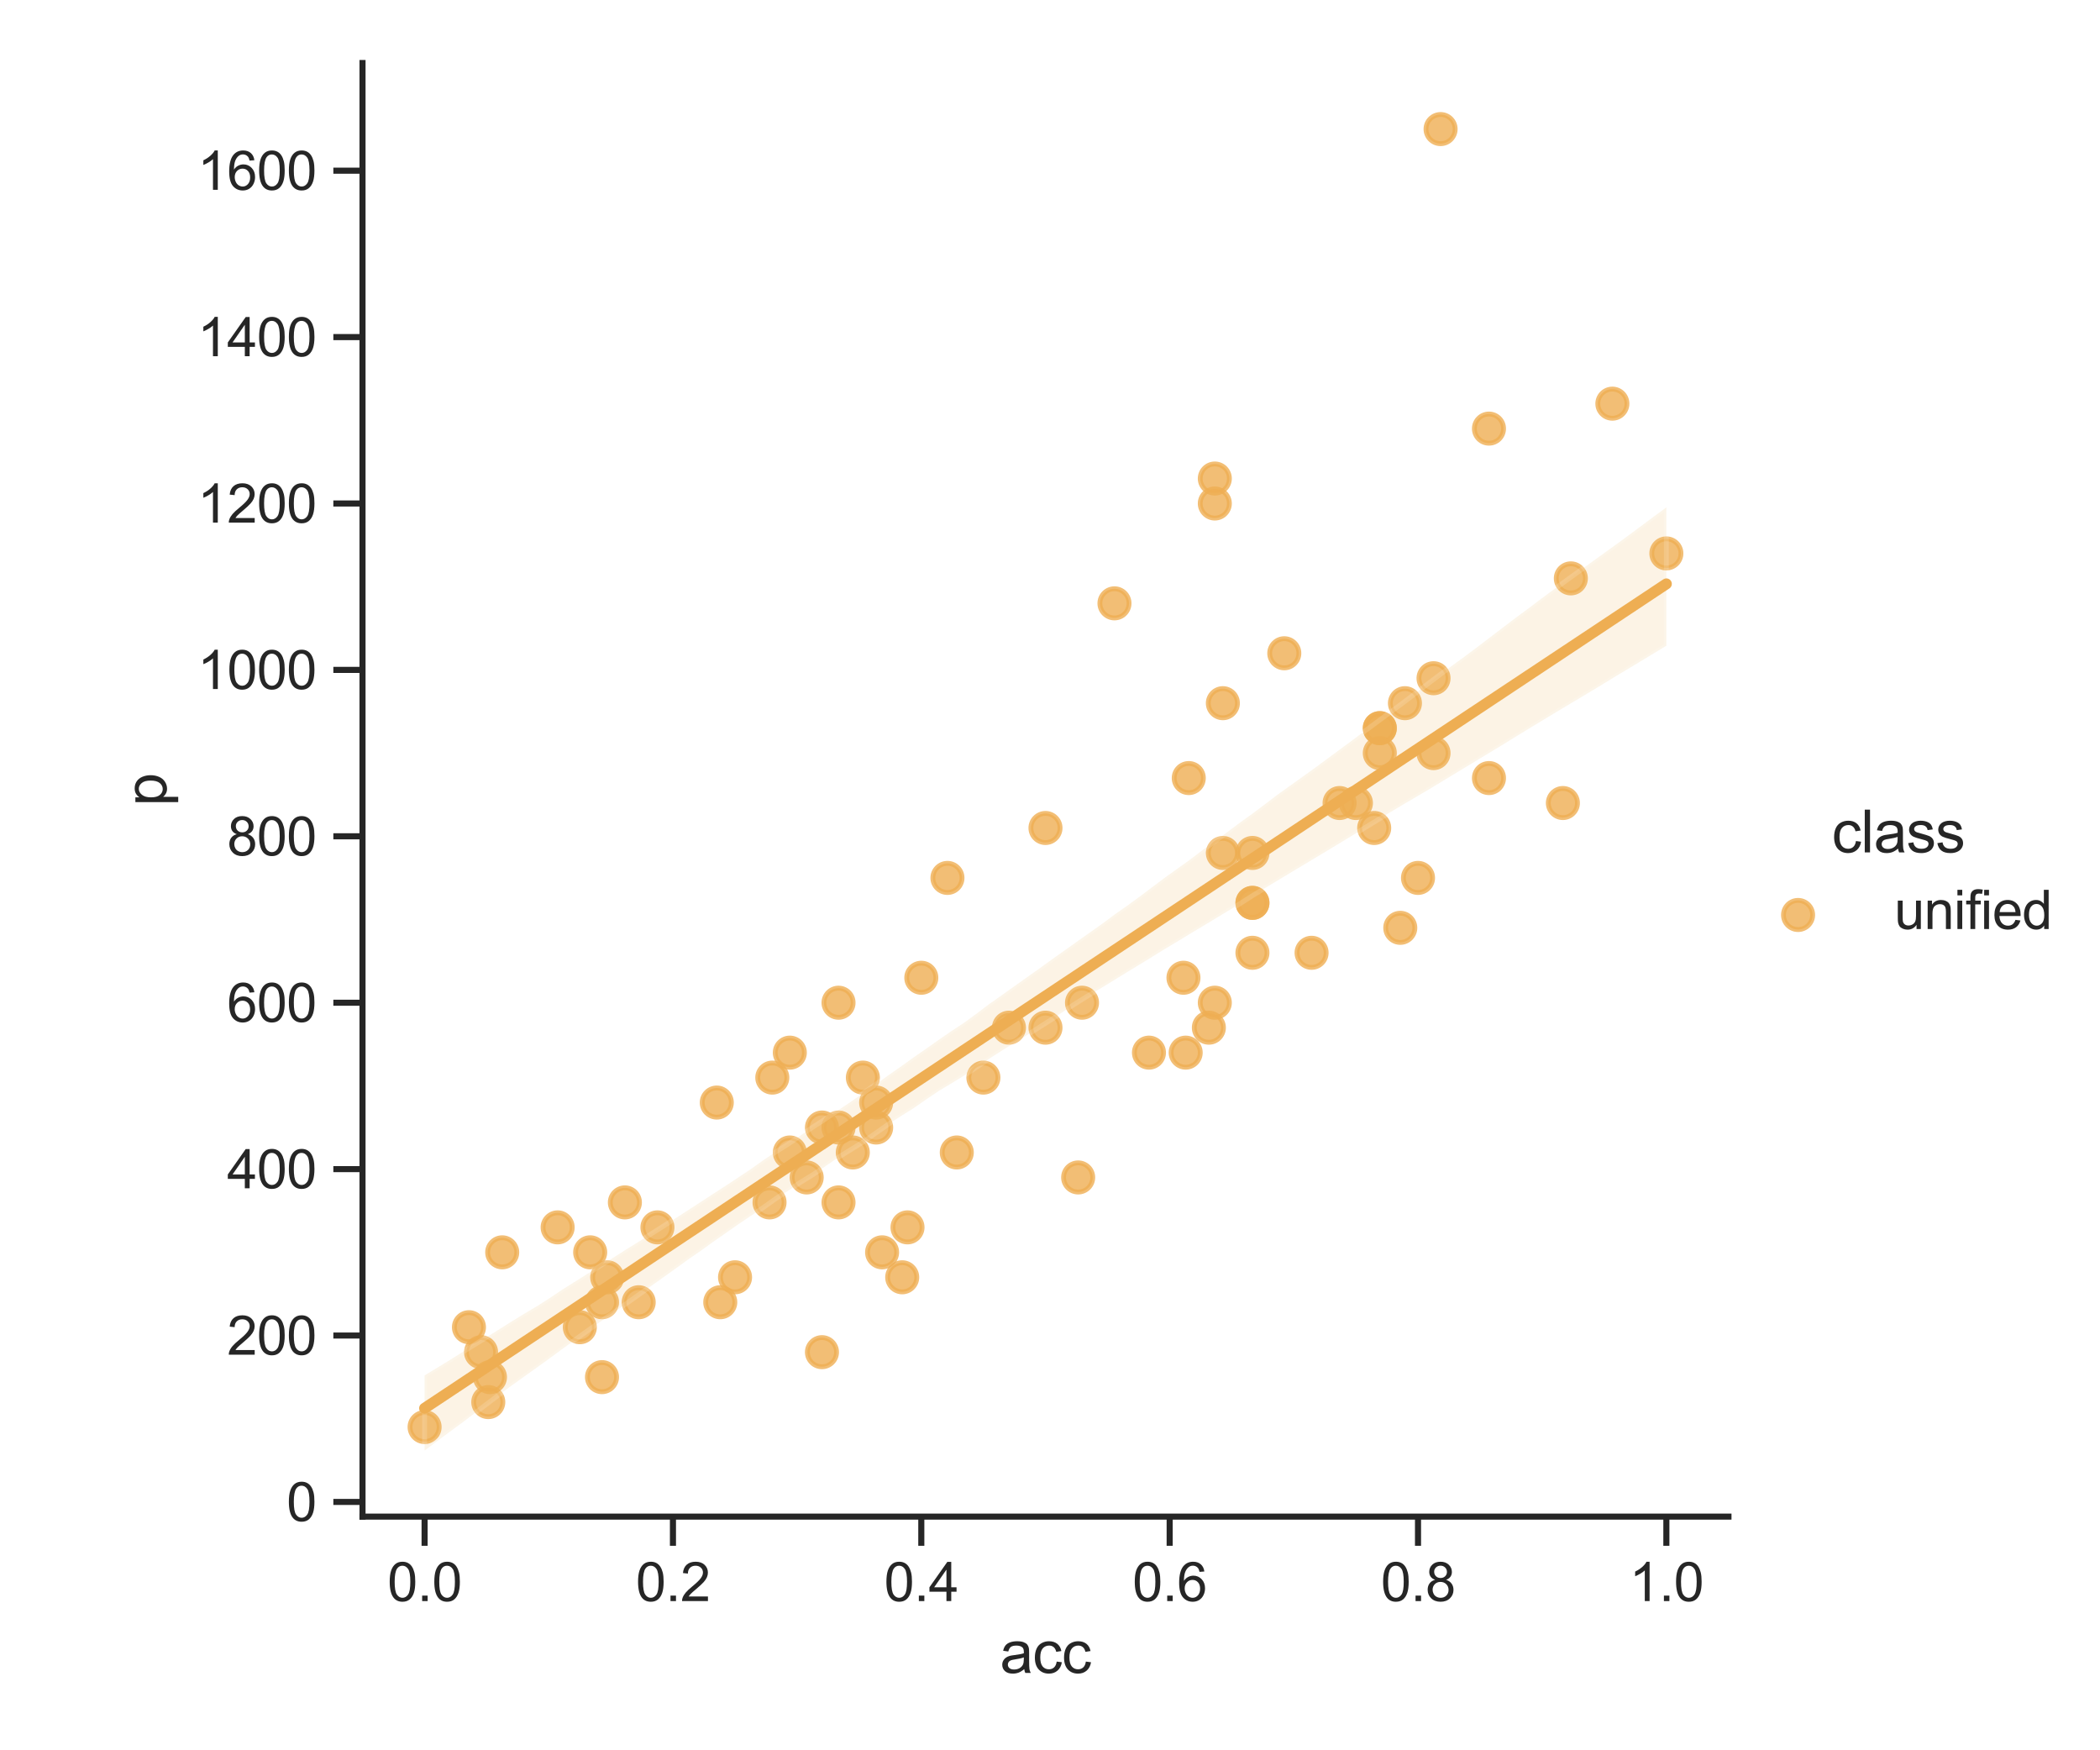 <?xml version="1.0" encoding="utf-8" standalone="no"?>
<!DOCTYPE svg PUBLIC "-//W3C//DTD SVG 1.1//EN"
  "http://www.w3.org/Graphics/SVG/1.1/DTD/svg11.dtd">
<svg xmlns:xlink="http://www.w3.org/1999/xlink" width="432pt" height="360pt" viewBox="0 0 432 360" xmlns="http://www.w3.org/2000/svg" version="1.1">
 <defs>
  <style type="text/css">*{stroke-linejoin: round; stroke-linecap: butt}</style>
 </defs>
 <g id="figure_1">
  <g id="patch_1">
   <path d="M 0 360 
L 432 360 
L 432 0 
L 0 0 
z
" style="fill: #ffffff"/>
  </g>
  <g id="axes_1">
   <g id="patch_2">
    <path d="M 74.574 311.94 
L 355.568 311.94 
L 355.568 12.96 
L 74.574 12.96 
z
" style="fill: #ffffff"/>
   </g>
   <g id="matplotlib.axis_1">
    <g id="xtick_1">
     <g id="line2d_1">
      <defs>
       <path id="m69ec65ce75" d="M 0 0 
L 0 6 
" style="stroke: #262626; stroke-width: 1.25"/>
      </defs>
      <g>
       <use xlink:href="#m69ec65ce75" x="87.346" y="311.94" style="fill: #262626; stroke: #262626; stroke-width: 1.25"/>
      </g>
     </g>
     <g id="text_1">
      <!-- 0.0 -->
      <g style="fill: #262626" transform="translate(79.701 329.314) scale(0.11 -0.11)">
       <defs>
        <path id="ArialMT-30" d="M 266 2259 
Q 266 3072 433 3567 
Q 600 4063 929 4331 
Q 1259 4600 1759 4600 
Q 2128 4600 2406 4451 
Q 2684 4303 2865 4023 
Q 3047 3744 3150 3342 
Q 3253 2941 3253 2259 
Q 3253 1453 3087 958 
Q 2922 463 2592 192 
Q 2263 -78 1759 -78 
Q 1097 -78 719 397 
Q 266 969 266 2259 
z
M 844 2259 
Q 844 1131 1108 757 
Q 1372 384 1759 384 
Q 2147 384 2411 759 
Q 2675 1134 2675 2259 
Q 2675 3391 2411 3762 
Q 2147 4134 1753 4134 
Q 1366 4134 1134 3806 
Q 844 3388 844 2259 
z
" transform="scale(0.016)"/>
        <path id="ArialMT-2e" d="M 581 0 
L 581 641 
L 1222 641 
L 1222 0 
L 581 0 
z
" transform="scale(0.016)"/>
       </defs>
       <use xlink:href="#ArialMT-30"/>
       <use xlink:href="#ArialMT-2e" transform="translate(55.615 0)"/>
       <use xlink:href="#ArialMT-30" transform="translate(83.398 0)"/>
      </g>
     </g>
    </g>
    <g id="xtick_2">
     <g id="line2d_2">
      <g>
       <use xlink:href="#m69ec65ce75" x="138.436" y="311.94" style="fill: #262626; stroke: #262626; stroke-width: 1.25"/>
      </g>
     </g>
     <g id="text_2">
      <!-- 0.2 -->
      <g style="fill: #262626" transform="translate(130.791 329.314) scale(0.11 -0.11)">
       <defs>
        <path id="ArialMT-32" d="M 3222 541 
L 3222 0 
L 194 0 
Q 188 203 259 391 
Q 375 700 629 1000 
Q 884 1300 1366 1694 
Q 2113 2306 2375 2664 
Q 2638 3022 2638 3341 
Q 2638 3675 2398 3904 
Q 2159 4134 1775 4134 
Q 1369 4134 1125 3890 
Q 881 3647 878 3216 
L 300 3275 
Q 359 3922 746 4261 
Q 1134 4600 1788 4600 
Q 2447 4600 2831 4234 
Q 3216 3869 3216 3328 
Q 3216 3053 3103 2787 
Q 2991 2522 2730 2228 
Q 2469 1934 1863 1422 
Q 1356 997 1212 845 
Q 1069 694 975 541 
L 3222 541 
z
" transform="scale(0.016)"/>
       </defs>
       <use xlink:href="#ArialMT-30"/>
       <use xlink:href="#ArialMT-2e" transform="translate(55.615 0)"/>
       <use xlink:href="#ArialMT-32" transform="translate(83.398 0)"/>
      </g>
     </g>
    </g>
    <g id="xtick_3">
     <g id="line2d_3">
      <g>
       <use xlink:href="#m69ec65ce75" x="189.526" y="311.94" style="fill: #262626; stroke: #262626; stroke-width: 1.25"/>
      </g>
     </g>
     <g id="text_3">
      <!-- 0.4 -->
      <g style="fill: #262626" transform="translate(181.881 329.314) scale(0.11 -0.11)">
       <defs>
        <path id="ArialMT-34" d="M 2069 0 
L 2069 1097 
L 81 1097 
L 81 1613 
L 2172 4581 
L 2631 4581 
L 2631 1613 
L 3250 1613 
L 3250 1097 
L 2631 1097 
L 2631 0 
L 2069 0 
z
M 2069 1613 
L 2069 3678 
L 634 1613 
L 2069 1613 
z
" transform="scale(0.016)"/>
       </defs>
       <use xlink:href="#ArialMT-30"/>
       <use xlink:href="#ArialMT-2e" transform="translate(55.615 0)"/>
       <use xlink:href="#ArialMT-34" transform="translate(83.398 0)"/>
      </g>
     </g>
    </g>
    <g id="xtick_4">
     <g id="line2d_4">
      <g>
       <use xlink:href="#m69ec65ce75" x="240.616" y="311.94" style="fill: #262626; stroke: #262626; stroke-width: 1.25"/>
      </g>
     </g>
     <g id="text_4">
      <!-- 0.6 -->
      <g style="fill: #262626" transform="translate(232.971 329.314) scale(0.11 -0.11)">
       <defs>
        <path id="ArialMT-36" d="M 3184 3459 
L 2625 3416 
Q 2550 3747 2413 3897 
Q 2184 4138 1850 4138 
Q 1581 4138 1378 3988 
Q 1113 3794 959 3422 
Q 806 3050 800 2363 
Q 1003 2672 1297 2822 
Q 1591 2972 1913 2972 
Q 2475 2972 2870 2558 
Q 3266 2144 3266 1488 
Q 3266 1056 3080 686 
Q 2894 316 2569 119 
Q 2244 -78 1831 -78 
Q 1128 -78 684 439 
Q 241 956 241 2144 
Q 241 3472 731 4075 
Q 1159 4600 1884 4600 
Q 2425 4600 2770 4297 
Q 3116 3994 3184 3459 
z
M 888 1484 
Q 888 1194 1011 928 
Q 1134 663 1356 523 
Q 1578 384 1822 384 
Q 2178 384 2434 671 
Q 2691 959 2691 1453 
Q 2691 1928 2437 2201 
Q 2184 2475 1800 2475 
Q 1419 2475 1153 2201 
Q 888 1928 888 1484 
z
" transform="scale(0.016)"/>
       </defs>
       <use xlink:href="#ArialMT-30"/>
       <use xlink:href="#ArialMT-2e" transform="translate(55.615 0)"/>
       <use xlink:href="#ArialMT-36" transform="translate(83.398 0)"/>
      </g>
     </g>
    </g>
    <g id="xtick_5">
     <g id="line2d_5">
      <g>
       <use xlink:href="#m69ec65ce75" x="291.705" y="311.94" style="fill: #262626; stroke: #262626; stroke-width: 1.25"/>
      </g>
     </g>
     <g id="text_5">
      <!-- 0.8 -->
      <g style="fill: #262626" transform="translate(284.06 329.314) scale(0.11 -0.11)">
       <defs>
        <path id="ArialMT-38" d="M 1131 2484 
Q 781 2613 612 2850 
Q 444 3088 444 3419 
Q 444 3919 803 4259 
Q 1163 4600 1759 4600 
Q 2359 4600 2725 4251 
Q 3091 3903 3091 3403 
Q 3091 3084 2923 2848 
Q 2756 2613 2416 2484 
Q 2838 2347 3058 2040 
Q 3278 1734 3278 1309 
Q 3278 722 2862 322 
Q 2447 -78 1769 -78 
Q 1091 -78 675 323 
Q 259 725 259 1325 
Q 259 1772 486 2073 
Q 713 2375 1131 2484 
z
M 1019 3438 
Q 1019 3113 1228 2906 
Q 1438 2700 1772 2700 
Q 2097 2700 2305 2904 
Q 2513 3109 2513 3406 
Q 2513 3716 2298 3927 
Q 2084 4138 1766 4138 
Q 1444 4138 1231 3931 
Q 1019 3725 1019 3438 
z
M 838 1322 
Q 838 1081 952 856 
Q 1066 631 1291 507 
Q 1516 384 1775 384 
Q 2178 384 2440 643 
Q 2703 903 2703 1303 
Q 2703 1709 2433 1975 
Q 2163 2241 1756 2241 
Q 1359 2241 1098 1978 
Q 838 1716 838 1322 
z
" transform="scale(0.016)"/>
       </defs>
       <use xlink:href="#ArialMT-30"/>
       <use xlink:href="#ArialMT-2e" transform="translate(55.615 0)"/>
       <use xlink:href="#ArialMT-38" transform="translate(83.398 0)"/>
      </g>
     </g>
    </g>
    <g id="xtick_6">
     <g id="line2d_6">
      <g>
       <use xlink:href="#m69ec65ce75" x="342.795" y="311.94" style="fill: #262626; stroke: #262626; stroke-width: 1.25"/>
      </g>
     </g>
     <g id="text_6">
      <!-- 1.0 -->
      <g style="fill: #262626" transform="translate(335.15 329.314) scale(0.11 -0.11)">
       <defs>
        <path id="ArialMT-31" d="M 2384 0 
L 1822 0 
L 1822 3584 
Q 1619 3391 1289 3197 
Q 959 3003 697 2906 
L 697 3450 
Q 1169 3672 1522 3987 
Q 1875 4303 2022 4600 
L 2384 4600 
L 2384 0 
z
" transform="scale(0.016)"/>
       </defs>
       <use xlink:href="#ArialMT-31"/>
       <use xlink:href="#ArialMT-2e" transform="translate(55.615 0)"/>
       <use xlink:href="#ArialMT-30" transform="translate(83.398 0)"/>
      </g>
     </g>
    </g>
    <g id="text_7">
     <!-- acc -->
     <g style="fill: #262626" transform="translate(205.734 344.089) scale(0.12 -0.12)">
      <defs>
       <path id="ArialMT-61" d="M 2588 409 
Q 2275 144 1986 34 
Q 1697 -75 1366 -75 
Q 819 -75 525 192 
Q 231 459 231 875 
Q 231 1119 342 1320 
Q 453 1522 633 1644 
Q 813 1766 1038 1828 
Q 1203 1872 1538 1913 
Q 2219 1994 2541 2106 
Q 2544 2222 2544 2253 
Q 2544 2597 2384 2738 
Q 2169 2928 1744 2928 
Q 1347 2928 1158 2789 
Q 969 2650 878 2297 
L 328 2372 
Q 403 2725 575 2942 
Q 747 3159 1072 3276 
Q 1397 3394 1825 3394 
Q 2250 3394 2515 3294 
Q 2781 3194 2906 3042 
Q 3031 2891 3081 2659 
Q 3109 2516 3109 2141 
L 3109 1391 
Q 3109 606 3145 398 
Q 3181 191 3288 0 
L 2700 0 
Q 2613 175 2588 409 
z
M 2541 1666 
Q 2234 1541 1622 1453 
Q 1275 1403 1131 1340 
Q 988 1278 909 1158 
Q 831 1038 831 891 
Q 831 666 1001 516 
Q 1172 366 1500 366 
Q 1825 366 2078 508 
Q 2331 650 2450 897 
Q 2541 1088 2541 1459 
L 2541 1666 
z
" transform="scale(0.016)"/>
       <path id="ArialMT-63" d="M 2588 1216 
L 3141 1144 
Q 3050 572 2676 248 
Q 2303 -75 1759 -75 
Q 1078 -75 664 370 
Q 250 816 250 1647 
Q 250 2184 428 2587 
Q 606 2991 970 3192 
Q 1334 3394 1763 3394 
Q 2303 3394 2647 3120 
Q 2991 2847 3088 2344 
L 2541 2259 
Q 2463 2594 2264 2762 
Q 2066 2931 1784 2931 
Q 1359 2931 1093 2626 
Q 828 2322 828 1663 
Q 828 994 1084 691 
Q 1341 388 1753 388 
Q 2084 388 2306 591 
Q 2528 794 2588 1216 
z
" transform="scale(0.016)"/>
      </defs>
      <use xlink:href="#ArialMT-61"/>
      <use xlink:href="#ArialMT-63" transform="translate(55.615 0)"/>
      <use xlink:href="#ArialMT-63" transform="translate(105.615 0)"/>
     </g>
    </g>
   </g>
   <g id="matplotlib.axis_2">
    <g id="ytick_1">
     <g id="line2d_7">
      <defs>
       <path id="mbcd6b1b674" d="M 0 0 
L -6 0 
" style="stroke: #262626; stroke-width: 1.25"/>
      </defs>
      <g>
       <use xlink:href="#mbcd6b1b674" x="74.574" y="308.92" style="fill: #262626; stroke: #262626; stroke-width: 1.25"/>
      </g>
     </g>
     <g id="text_8">
      <!-- 0 -->
      <g style="fill: #262626" transform="translate(58.957 312.856) scale(0.11 -0.11)">
       <use xlink:href="#ArialMT-30"/>
      </g>
     </g>
    </g>
    <g id="ytick_2">
     <g id="line2d_8">
      <g>
       <use xlink:href="#mbcd6b1b674" x="74.574" y="274.693" style="fill: #262626; stroke: #262626; stroke-width: 1.25"/>
      </g>
     </g>
     <g id="text_9">
      <!-- 200 -->
      <g style="fill: #262626" transform="translate(46.723 278.63) scale(0.11 -0.11)">
       <use xlink:href="#ArialMT-32"/>
       <use xlink:href="#ArialMT-30" transform="translate(55.615 0)"/>
       <use xlink:href="#ArialMT-30" transform="translate(111.23 0)"/>
      </g>
     </g>
    </g>
    <g id="ytick_3">
     <g id="line2d_9">
      <g>
       <use xlink:href="#mbcd6b1b674" x="74.574" y="240.466" style="fill: #262626; stroke: #262626; stroke-width: 1.25"/>
      </g>
     </g>
     <g id="text_10">
      <!-- 400 -->
      <g style="fill: #262626" transform="translate(46.723 244.403) scale(0.11 -0.11)">
       <use xlink:href="#ArialMT-34"/>
       <use xlink:href="#ArialMT-30" transform="translate(55.615 0)"/>
       <use xlink:href="#ArialMT-30" transform="translate(111.23 0)"/>
      </g>
     </g>
    </g>
    <g id="ytick_4">
     <g id="line2d_10">
      <g>
       <use xlink:href="#mbcd6b1b674" x="74.574" y="206.24" style="fill: #262626; stroke: #262626; stroke-width: 1.25"/>
      </g>
     </g>
     <g id="text_11">
      <!-- 600 -->
      <g style="fill: #262626" transform="translate(46.723 210.176) scale(0.11 -0.11)">
       <use xlink:href="#ArialMT-36"/>
       <use xlink:href="#ArialMT-30" transform="translate(55.615 0)"/>
       <use xlink:href="#ArialMT-30" transform="translate(111.23 0)"/>
      </g>
     </g>
    </g>
    <g id="ytick_5">
     <g id="line2d_11">
      <g>
       <use xlink:href="#mbcd6b1b674" x="74.574" y="172.013" style="fill: #262626; stroke: #262626; stroke-width: 1.25"/>
      </g>
     </g>
     <g id="text_12">
      <!-- 800 -->
      <g style="fill: #262626" transform="translate(46.723 175.95) scale(0.11 -0.11)">
       <use xlink:href="#ArialMT-38"/>
       <use xlink:href="#ArialMT-30" transform="translate(55.615 0)"/>
       <use xlink:href="#ArialMT-30" transform="translate(111.23 0)"/>
      </g>
     </g>
    </g>
    <g id="ytick_6">
     <g id="line2d_12">
      <g>
       <use xlink:href="#mbcd6b1b674" x="74.574" y="137.786" style="fill: #262626; stroke: #262626; stroke-width: 1.25"/>
      </g>
     </g>
     <g id="text_13">
      <!-- 1000 -->
      <g style="fill: #262626" transform="translate(40.606 141.723) scale(0.11 -0.11)">
       <use xlink:href="#ArialMT-31"/>
       <use xlink:href="#ArialMT-30" transform="translate(55.615 0)"/>
       <use xlink:href="#ArialMT-30" transform="translate(111.23 0)"/>
       <use xlink:href="#ArialMT-30" transform="translate(166.846 0)"/>
      </g>
     </g>
    </g>
    <g id="ytick_7">
     <g id="line2d_13">
      <g>
       <use xlink:href="#mbcd6b1b674" x="74.574" y="103.56" style="fill: #262626; stroke: #262626; stroke-width: 1.25"/>
      </g>
     </g>
     <g id="text_14">
      <!-- 1200 -->
      <g style="fill: #262626" transform="translate(40.606 107.497) scale(0.11 -0.11)">
       <use xlink:href="#ArialMT-31"/>
       <use xlink:href="#ArialMT-32" transform="translate(55.615 0)"/>
       <use xlink:href="#ArialMT-30" transform="translate(111.23 0)"/>
       <use xlink:href="#ArialMT-30" transform="translate(166.846 0)"/>
      </g>
     </g>
    </g>
    <g id="ytick_8">
     <g id="line2d_14">
      <g>
       <use xlink:href="#mbcd6b1b674" x="74.574" y="69.333" style="fill: #262626; stroke: #262626; stroke-width: 1.25"/>
      </g>
     </g>
     <g id="text_15">
      <!-- 1400 -->
      <g style="fill: #262626" transform="translate(40.606 73.27) scale(0.11 -0.11)">
       <use xlink:href="#ArialMT-31"/>
       <use xlink:href="#ArialMT-34" transform="translate(55.615 0)"/>
       <use xlink:href="#ArialMT-30" transform="translate(111.23 0)"/>
       <use xlink:href="#ArialMT-30" transform="translate(166.846 0)"/>
      </g>
     </g>
    </g>
    <g id="ytick_9">
     <g id="line2d_15">
      <g>
       <use xlink:href="#mbcd6b1b674" x="74.574" y="35.107" style="fill: #262626; stroke: #262626; stroke-width: 1.25"/>
      </g>
     </g>
     <g id="text_16">
      <!-- 1600 -->
      <g style="fill: #262626" transform="translate(40.606 39.043) scale(0.11 -0.11)">
       <use xlink:href="#ArialMT-31"/>
       <use xlink:href="#ArialMT-36" transform="translate(55.615 0)"/>
       <use xlink:href="#ArialMT-30" transform="translate(111.23 0)"/>
       <use xlink:href="#ArialMT-30" transform="translate(166.846 0)"/>
      </g>
     </g>
    </g>
    <g id="text_17">
     <!-- p -->
     <g style="fill: #262626" transform="translate(34.221 165.787) rotate(-90) scale(0.12 -0.12)">
      <defs>
       <path id="ArialMT-70" d="M 422 -1272 
L 422 3319 
L 934 3319 
L 934 2888 
Q 1116 3141 1344 3267 
Q 1572 3394 1897 3394 
Q 2322 3394 2647 3175 
Q 2972 2956 3137 2557 
Q 3303 2159 3303 1684 
Q 3303 1175 3120 767 
Q 2938 359 2589 142 
Q 2241 -75 1856 -75 
Q 1575 -75 1351 44 
Q 1128 163 984 344 
L 984 -1272 
L 422 -1272 
z
M 931 1641 
Q 931 1000 1190 694 
Q 1450 388 1819 388 
Q 2194 388 2461 705 
Q 2728 1022 2728 1688 
Q 2728 2322 2467 2637 
Q 2206 2953 1844 2953 
Q 1484 2953 1207 2617 
Q 931 2281 931 1641 
z
" transform="scale(0.016)"/>
      </defs>
      <use xlink:href="#ArialMT-70"/>
     </g>
    </g>
   </g>
   <g id="PathCollection_1">
    <defs>
     <path id="m93cf6b16ce" d="M 0 3 
C 0.796 3 1.559 2.684 2.121 2.121 
C 2.684 1.559 3 0.796 3 0 
C 3 -0.796 2.684 -1.559 2.121 -2.121 
C 1.559 -2.684 0.796 -3 0 -3 
C -0.796 -3 -1.559 -2.684 -2.121 -2.121 
C -2.684 -1.559 -3 -0.796 -3 0 
C -3 0.796 -2.684 1.559 -2.121 2.121 
C -1.559 2.684 -0.796 3 0 3 
z
" style="stroke: #eeae53; stroke-opacity: 0.8"/>
    </defs>
    <g clip-path="url(#p2829133053)">
     <use xlink:href="#m93cf6b16ce" x="148.168" y="267.848" style="fill: #eeae53; fill-opacity: 0.8; stroke: #eeae53; stroke-opacity: 0.8"/>
     <use xlink:href="#m93cf6b16ce" x="151.209" y="262.714" style="fill: #eeae53; fill-opacity: 0.8; stroke: #eeae53; stroke-opacity: 0.8"/>
     <use xlink:href="#m93cf6b16ce" x="121.406" y="257.58" style="fill: #eeae53; fill-opacity: 0.8; stroke: #eeae53; stroke-opacity: 0.8"/>
     <use xlink:href="#m93cf6b16ce" x="135.243" y="252.446" style="fill: #eeae53; fill-opacity: 0.8; stroke: #eeae53; stroke-opacity: 0.8"/>
     <use xlink:href="#m93cf6b16ce" x="158.304" y="247.312" style="fill: #eeae53; fill-opacity: 0.8; stroke: #eeae53; stroke-opacity: 0.8"/>
     <use xlink:href="#m93cf6b16ce" x="162.478" y="237.044" style="fill: #eeae53; fill-opacity: 0.8; stroke: #eeae53; stroke-opacity: 0.8"/>
     <use xlink:href="#m93cf6b16ce" x="172.496" y="231.91" style="fill: #eeae53; fill-opacity: 0.8; stroke: #eeae53; stroke-opacity: 0.8"/>
     <use xlink:href="#m93cf6b16ce" x="177.505" y="221.642" style="fill: #eeae53; fill-opacity: 0.8; stroke: #eeae53; stroke-opacity: 0.8"/>
     <use xlink:href="#m93cf6b16ce" x="162.478" y="216.508" style="fill: #eeae53; fill-opacity: 0.8; stroke: #eeae53; stroke-opacity: 0.8"/>
     <use xlink:href="#m93cf6b16ce" x="207.558" y="211.374" style="fill: #eeae53; fill-opacity: 0.8; stroke: #eeae53; stroke-opacity: 0.8"/>
     <use xlink:href="#m93cf6b16ce" x="249.905" y="206.24" style="fill: #eeae53; fill-opacity: 0.8; stroke: #eeae53; stroke-opacity: 0.8"/>
     <use xlink:href="#m93cf6b16ce" x="257.646" y="185.704" style="fill: #eeae53; fill-opacity: 0.8; stroke: #eeae53; stroke-opacity: 0.8"/>
     <use xlink:href="#m93cf6b16ce" x="194.904" y="180.57" style="fill: #eeae53; fill-opacity: 0.8; stroke: #eeae53; stroke-opacity: 0.8"/>
     <use xlink:href="#m93cf6b16ce" x="257.646" y="175.436" style="fill: #eeae53; fill-opacity: 0.8; stroke: #eeae53; stroke-opacity: 0.8"/>
     <use xlink:href="#m93cf6b16ce" x="215.071" y="170.302" style="fill: #eeae53; fill-opacity: 0.8; stroke: #eeae53; stroke-opacity: 0.8"/>
     <use xlink:href="#m93cf6b16ce" x="278.933" y="165.168" style="fill: #eeae53; fill-opacity: 0.8; stroke: #eeae53; stroke-opacity: 0.8"/>
     <use xlink:href="#m93cf6b16ce" x="244.546" y="160.034" style="fill: #eeae53; fill-opacity: 0.8; stroke: #eeae53; stroke-opacity: 0.8"/>
     <use xlink:href="#m93cf6b16ce" x="294.898" y="154.9" style="fill: #eeae53; fill-opacity: 0.8; stroke: #eeae53; stroke-opacity: 0.8"/>
     <use xlink:href="#m93cf6b16ce" x="283.845" y="149.766" style="fill: #eeae53; fill-opacity: 0.8; stroke: #eeae53; stroke-opacity: 0.8"/>
     <use xlink:href="#m93cf6b16ce" x="251.563" y="144.632" style="fill: #eeae53; fill-opacity: 0.8; stroke: #eeae53; stroke-opacity: 0.8"/>
     <use xlink:href="#m93cf6b16ce" x="264.196" y="134.364" style="fill: #eeae53; fill-opacity: 0.8; stroke: #eeae53; stroke-opacity: 0.8"/>
     <use xlink:href="#m93cf6b16ce" x="229.262" y="124.096" style="fill: #eeae53; fill-opacity: 0.8; stroke: #eeae53; stroke-opacity: 0.8"/>
     <use xlink:href="#m93cf6b16ce" x="323.145" y="118.962" style="fill: #eeae53; fill-opacity: 0.8; stroke: #eeae53; stroke-opacity: 0.8"/>
     <use xlink:href="#m93cf6b16ce" x="342.795" y="113.828" style="fill: #eeae53; fill-opacity: 0.8; stroke: #eeae53; stroke-opacity: 0.8"/>
     <use xlink:href="#m93cf6b16ce" x="249.905" y="103.56" style="fill: #eeae53; fill-opacity: 0.8; stroke: #eeae53; stroke-opacity: 0.8"/>
     <use xlink:href="#m93cf6b16ce" x="249.905" y="98.426" style="fill: #eeae53; fill-opacity: 0.8; stroke: #eeae53; stroke-opacity: 0.8"/>
     <use xlink:href="#m93cf6b16ce" x="306.302" y="88.158" style="fill: #eeae53; fill-opacity: 0.8; stroke: #eeae53; stroke-opacity: 0.8"/>
     <use xlink:href="#m93cf6b16ce" x="331.689" y="83.024" style="fill: #eeae53; fill-opacity: 0.8; stroke: #eeae53; stroke-opacity: 0.8"/>
     <use xlink:href="#m93cf6b16ce" x="296.35" y="26.55" style="fill: #eeae53; fill-opacity: 0.8; stroke: #eeae53; stroke-opacity: 0.8"/>
     <use xlink:href="#m93cf6b16ce" x="87.346" y="293.518" style="fill: #eeae53; fill-opacity: 0.8; stroke: #eeae53; stroke-opacity: 0.8"/>
     <use xlink:href="#m93cf6b16ce" x="100.446" y="288.384" style="fill: #eeae53; fill-opacity: 0.8; stroke: #eeae53; stroke-opacity: 0.8"/>
     <use xlink:href="#m93cf6b16ce" x="100.791" y="283.25" style="fill: #eeae53; fill-opacity: 0.8; stroke: #eeae53; stroke-opacity: 0.8"/>
     <use xlink:href="#m93cf6b16ce" x="98.958" y="278.116" style="fill: #eeae53; fill-opacity: 0.8; stroke: #eeae53; stroke-opacity: 0.8"/>
     <use xlink:href="#m93cf6b16ce" x="96.47" y="272.982" style="fill: #eeae53; fill-opacity: 0.8; stroke: #eeae53; stroke-opacity: 0.8"/>
     <use xlink:href="#m93cf6b16ce" x="123.839" y="267.848" style="fill: #eeae53; fill-opacity: 0.8; stroke: #eeae53; stroke-opacity: 0.8"/>
     <use xlink:href="#m93cf6b16ce" x="124.912" y="262.714" style="fill: #eeae53; fill-opacity: 0.8; stroke: #eeae53; stroke-opacity: 0.8"/>
     <use xlink:href="#m93cf6b16ce" x="103.312" y="257.58" style="fill: #eeae53; fill-opacity: 0.8; stroke: #eeae53; stroke-opacity: 0.8"/>
     <use xlink:href="#m93cf6b16ce" x="114.716" y="252.446" style="fill: #eeae53; fill-opacity: 0.8; stroke: #eeae53; stroke-opacity: 0.8"/>
     <use xlink:href="#m93cf6b16ce" x="128.548" y="247.312" style="fill: #eeae53; fill-opacity: 0.8; stroke: #eeae53; stroke-opacity: 0.8"/>
     <use xlink:href="#m93cf6b16ce" x="165.946" y="242.178" style="fill: #eeae53; fill-opacity: 0.8; stroke: #eeae53; stroke-opacity: 0.8"/>
     <use xlink:href="#m93cf6b16ce" x="175.432" y="237.044" style="fill: #eeae53; fill-opacity: 0.8; stroke: #eeae53; stroke-opacity: 0.8"/>
     <use xlink:href="#m93cf6b16ce" x="169.09" y="231.91" style="fill: #eeae53; fill-opacity: 0.8; stroke: #eeae53; stroke-opacity: 0.8"/>
     <use xlink:href="#m93cf6b16ce" x="147.452" y="226.776" style="fill: #eeae53; fill-opacity: 0.8; stroke: #eeae53; stroke-opacity: 0.8"/>
     <use xlink:href="#m93cf6b16ce" x="158.872" y="221.642" style="fill: #eeae53; fill-opacity: 0.8; stroke: #eeae53; stroke-opacity: 0.8"/>
     <use xlink:href="#m93cf6b16ce" x="243.912" y="216.508" style="fill: #eeae53; fill-opacity: 0.8; stroke: #eeae53; stroke-opacity: 0.8"/>
     <use xlink:href="#m93cf6b16ce" x="215.071" y="211.374" style="fill: #eeae53; fill-opacity: 0.8; stroke: #eeae53; stroke-opacity: 0.8"/>
     <use xlink:href="#m93cf6b16ce" x="172.496" y="206.24" style="fill: #eeae53; fill-opacity: 0.8; stroke: #eeae53; stroke-opacity: 0.8"/>
     <use xlink:href="#m93cf6b16ce" x="189.526" y="201.106" style="fill: #eeae53; fill-opacity: 0.8; stroke: #eeae53; stroke-opacity: 0.8"/>
     <use xlink:href="#m93cf6b16ce" x="257.646" y="195.972" style="fill: #eeae53; fill-opacity: 0.8; stroke: #eeae53; stroke-opacity: 0.8"/>
     <use xlink:href="#m93cf6b16ce" x="321.508" y="165.168" style="fill: #eeae53; fill-opacity: 0.8; stroke: #eeae53; stroke-opacity: 0.8"/>
     <use xlink:href="#m93cf6b16ce" x="123.839" y="283.25" style="fill: #eeae53; fill-opacity: 0.8; stroke: #eeae53; stroke-opacity: 0.8"/>
     <use xlink:href="#m93cf6b16ce" x="169.09" y="278.116" style="fill: #eeae53; fill-opacity: 0.8; stroke: #eeae53; stroke-opacity: 0.8"/>
     <use xlink:href="#m93cf6b16ce" x="119.278" y="272.982" style="fill: #eeae53; fill-opacity: 0.8; stroke: #eeae53; stroke-opacity: 0.8"/>
     <use xlink:href="#m93cf6b16ce" x="131.389" y="267.848" style="fill: #eeae53; fill-opacity: 0.8; stroke: #eeae53; stroke-opacity: 0.8"/>
     <use xlink:href="#m93cf6b16ce" x="185.596" y="262.714" style="fill: #eeae53; fill-opacity: 0.8; stroke: #eeae53; stroke-opacity: 0.8"/>
     <use xlink:href="#m93cf6b16ce" x="181.459" y="257.58" style="fill: #eeae53; fill-opacity: 0.8; stroke: #eeae53; stroke-opacity: 0.8"/>
     <use xlink:href="#m93cf6b16ce" x="186.688" y="252.446" style="fill: #eeae53; fill-opacity: 0.8; stroke: #eeae53; stroke-opacity: 0.8"/>
     <use xlink:href="#m93cf6b16ce" x="172.496" y="247.312" style="fill: #eeae53; fill-opacity: 0.8; stroke: #eeae53; stroke-opacity: 0.8"/>
     <use xlink:href="#m93cf6b16ce" x="221.793" y="242.178" style="fill: #eeae53; fill-opacity: 0.8; stroke: #eeae53; stroke-opacity: 0.8"/>
     <use xlink:href="#m93cf6b16ce" x="196.824" y="237.044" style="fill: #eeae53; fill-opacity: 0.8; stroke: #eeae53; stroke-opacity: 0.8"/>
     <use xlink:href="#m93cf6b16ce" x="180.237" y="231.91" style="fill: #eeae53; fill-opacity: 0.8; stroke: #eeae53; stroke-opacity: 0.8"/>
     <use xlink:href="#m93cf6b16ce" x="180.237" y="226.776" style="fill: #eeae53; fill-opacity: 0.8; stroke: #eeae53; stroke-opacity: 0.8"/>
     <use xlink:href="#m93cf6b16ce" x="202.298" y="221.642" style="fill: #eeae53; fill-opacity: 0.8; stroke: #eeae53; stroke-opacity: 0.8"/>
     <use xlink:href="#m93cf6b16ce" x="236.358" y="216.508" style="fill: #eeae53; fill-opacity: 0.8; stroke: #eeae53; stroke-opacity: 0.8"/>
     <use xlink:href="#m93cf6b16ce" x="248.682" y="211.374" style="fill: #eeae53; fill-opacity: 0.8; stroke: #eeae53; stroke-opacity: 0.8"/>
     <use xlink:href="#m93cf6b16ce" x="222.584" y="206.24" style="fill: #eeae53; fill-opacity: 0.8; stroke: #eeae53; stroke-opacity: 0.8"/>
     <use xlink:href="#m93cf6b16ce" x="243.454" y="201.106" style="fill: #eeae53; fill-opacity: 0.8; stroke: #eeae53; stroke-opacity: 0.8"/>
     <use xlink:href="#m93cf6b16ce" x="269.81" y="195.972" style="fill: #eeae53; fill-opacity: 0.8; stroke: #eeae53; stroke-opacity: 0.8"/>
     <use xlink:href="#m93cf6b16ce" x="288.056" y="190.838" style="fill: #eeae53; fill-opacity: 0.8; stroke: #eeae53; stroke-opacity: 0.8"/>
     <use xlink:href="#m93cf6b16ce" x="257.646" y="185.704" style="fill: #eeae53; fill-opacity: 0.8; stroke: #eeae53; stroke-opacity: 0.8"/>
     <use xlink:href="#m93cf6b16ce" x="291.705" y="180.57" style="fill: #eeae53; fill-opacity: 0.8; stroke: #eeae53; stroke-opacity: 0.8"/>
     <use xlink:href="#m93cf6b16ce" x="251.563" y="175.436" style="fill: #eeae53; fill-opacity: 0.8; stroke: #eeae53; stroke-opacity: 0.8"/>
     <use xlink:href="#m93cf6b16ce" x="282.69" y="170.302" style="fill: #eeae53; fill-opacity: 0.8; stroke: #eeae53; stroke-opacity: 0.8"/>
     <use xlink:href="#m93cf6b16ce" x="275.572" y="165.168" style="fill: #eeae53; fill-opacity: 0.8; stroke: #eeae53; stroke-opacity: 0.8"/>
     <use xlink:href="#m93cf6b16ce" x="306.302" y="160.034" style="fill: #eeae53; fill-opacity: 0.8; stroke: #eeae53; stroke-opacity: 0.8"/>
     <use xlink:href="#m93cf6b16ce" x="283.845" y="154.9" style="fill: #eeae53; fill-opacity: 0.8; stroke: #eeae53; stroke-opacity: 0.8"/>
     <use xlink:href="#m93cf6b16ce" x="283.845" y="149.766" style="fill: #eeae53; fill-opacity: 0.8; stroke: #eeae53; stroke-opacity: 0.8"/>
     <use xlink:href="#m93cf6b16ce" x="289.016" y="144.632" style="fill: #eeae53; fill-opacity: 0.8; stroke: #eeae53; stroke-opacity: 0.8"/>
     <use xlink:href="#m93cf6b16ce" x="294.898" y="139.498" style="fill: #eeae53; fill-opacity: 0.8; stroke: #eeae53; stroke-opacity: 0.8"/>
    </g>
   </g>
   <g id="FillBetweenPolyCollection_1">
    <defs>
     <path id="m3216dd0a69" d="M 87.346 -77.109 
L 87.346 -61.65 
L 89.927 -63.594 
L 92.507 -65.5 
L 95.087 -67.397 
L 97.668 -69.349 
L 100.248 -71.303 
L 102.828 -73.257 
L 105.408 -75.135 
L 107.989 -76.979 
L 110.569 -78.824 
L 113.149 -80.68 
L 115.73 -82.584 
L 118.31 -84.44 
L 120.89 -86.301 
L 123.47 -88.141 
L 126.051 -89.9 
L 128.631 -91.731 
L 131.211 -93.561 
L 133.792 -95.389 
L 136.372 -97.219 
L 138.952 -99.061 
L 141.533 -100.934 
L 144.113 -102.714 
L 146.693 -104.572 
L 149.273 -106.373 
L 151.854 -108.174 
L 154.434 -109.916 
L 157.014 -111.621 
L 159.595 -113.466 
L 162.175 -115.118 
L 164.755 -116.873 
L 167.335 -118.458 
L 169.916 -120.217 
L 172.496 -121.982 
L 175.076 -123.572 
L 177.657 -125.183 
L 180.237 -126.996 
L 182.817 -128.814 
L 185.397 -130.486 
L 187.978 -132.096 
L 190.558 -133.891 
L 193.138 -135.632 
L 195.719 -137.174 
L 198.299 -138.768 
L 200.879 -140.482 
L 203.459 -142.229 
L 206.04 -143.876 
L 208.62 -145.496 
L 211.2 -147.065 
L 213.781 -148.703 
L 216.361 -150.339 
L 218.941 -152.073 
L 221.521 -153.757 
L 224.102 -155.368 
L 226.682 -156.88 
L 229.262 -158.456 
L 231.843 -160.05 
L 234.423 -161.612 
L 237.003 -163.194 
L 239.584 -164.79 
L 242.164 -166.334 
L 244.744 -167.901 
L 247.324 -169.445 
L 249.905 -171.005 
L 252.485 -172.565 
L 255.065 -174.126 
L 257.646 -175.779 
L 260.226 -177.346 
L 262.806 -178.897 
L 265.386 -180.447 
L 267.967 -181.998 
L 270.547 -183.548 
L 273.127 -185.095 
L 275.708 -186.65 
L 278.288 -188.22 
L 280.868 -189.801 
L 283.448 -191.382 
L 286.029 -192.963 
L 288.609 -194.505 
L 291.189 -196.022 
L 293.77 -197.54 
L 296.35 -199.098 
L 298.93 -200.659 
L 301.51 -202.222 
L 304.091 -203.78 
L 306.671 -205.341 
L 309.251 -206.908 
L 311.832 -208.503 
L 314.412 -210.077 
L 316.992 -211.638 
L 319.572 -213.197 
L 322.153 -214.753 
L 324.733 -216.281 
L 327.313 -217.827 
L 329.894 -219.388 
L 332.474 -220.967 
L 335.054 -222.509 
L 337.635 -224.069 
L 340.215 -225.629 
L 342.795 -227.19 
L 342.795 -255.645 
L 342.795 -255.645 
L 340.215 -253.746 
L 337.635 -251.826 
L 335.054 -249.907 
L 332.474 -248.018 
L 329.894 -246.157 
L 327.313 -244.294 
L 324.733 -242.43 
L 322.153 -240.566 
L 319.572 -238.701 
L 316.992 -236.799 
L 314.412 -234.846 
L 311.832 -232.944 
L 309.251 -230.978 
L 306.671 -229.012 
L 304.091 -227.043 
L 301.51 -225.115 
L 298.93 -223.225 
L 296.35 -221.334 
L 293.77 -219.392 
L 291.189 -217.4 
L 288.609 -215.44 
L 286.029 -213.532 
L 283.448 -211.623 
L 280.868 -209.713 
L 278.288 -207.803 
L 275.708 -205.896 
L 273.127 -203.989 
L 270.547 -202.083 
L 267.967 -200.231 
L 265.386 -198.385 
L 262.806 -196.539 
L 260.226 -194.579 
L 257.646 -192.641 
L 255.065 -190.783 
L 252.485 -188.856 
L 249.905 -186.942 
L 247.324 -185.097 
L 244.744 -183.133 
L 242.164 -181.289 
L 239.584 -179.443 
L 237.003 -177.502 
L 234.423 -175.558 
L 231.843 -173.677 
L 229.262 -171.875 
L 226.682 -169.946 
L 224.102 -168.119 
L 221.521 -166.296 
L 218.941 -164.463 
L 216.361 -162.635 
L 213.781 -160.767 
L 211.2 -158.939 
L 208.62 -157.11 
L 206.04 -155.268 
L 203.459 -153.453 
L 200.879 -151.495 
L 198.299 -149.611 
L 195.719 -147.916 
L 193.138 -146.139 
L 190.558 -144.316 
L 187.978 -142.529 
L 185.397 -140.676 
L 182.817 -138.873 
L 180.237 -137.04 
L 177.657 -135.22 
L 175.076 -133.409 
L 172.496 -131.681 
L 169.916 -129.934 
L 167.335 -128.263 
L 164.755 -126.497 
L 162.175 -124.717 
L 159.595 -123.088 
L 157.014 -121.35 
L 154.434 -119.515 
L 151.854 -117.794 
L 149.273 -116.097 
L 146.693 -114.43 
L 144.113 -112.743 
L 141.533 -111.074 
L 138.952 -109.404 
L 136.372 -107.751 
L 133.792 -106.115 
L 131.211 -104.488 
L 128.631 -102.884 
L 126.051 -101.234 
L 123.47 -99.641 
L 120.89 -98.02 
L 118.31 -96.397 
L 115.73 -94.774 
L 113.149 -93.043 
L 110.569 -91.396 
L 107.989 -89.867 
L 105.408 -88.285 
L 102.828 -86.663 
L 100.248 -85.042 
L 97.668 -83.454 
L 95.087 -81.864 
L 92.507 -80.238 
L 89.927 -78.668 
L 87.346 -77.109 
z
" style="stroke: #ffffff; stroke-opacity: 0.15"/>
    </defs>
    <g clip-path="url(#p2829133053)">
     <use xlink:href="#m3216dd0a69" x="0" y="360" style="fill: #eeae53; fill-opacity: 0.15; stroke: #ffffff; stroke-opacity: 0.15"/>
    </g>
   </g>
   <g id="line2d_16">
    <path d="M 87.346 289.651 
L 89.927 287.938 
L 92.507 286.226 
L 95.087 284.513 
L 97.668 282.8 
L 100.248 281.088 
L 102.828 279.375 
L 105.408 277.662 
L 107.989 275.949 
L 110.569 274.237 
L 113.149 272.524 
L 115.73 270.811 
L 118.31 269.099 
L 120.89 267.386 
L 123.47 265.673 
L 126.051 263.961 
L 128.631 262.248 
L 131.211 260.535 
L 133.792 258.822 
L 136.372 257.11 
L 138.952 255.397 
L 141.533 253.684 
L 144.113 251.972 
L 146.693 250.259 
L 149.273 248.546 
L 151.854 246.833 
L 154.434 245.121 
L 157.014 243.408 
L 159.595 241.695 
L 162.175 239.983 
L 164.755 238.27 
L 167.335 236.557 
L 169.916 234.845 
L 172.496 233.132 
L 175.076 231.419 
L 177.657 229.706 
L 180.237 227.994 
L 182.817 226.281 
L 185.397 224.568 
L 187.978 222.856 
L 190.558 221.143 
L 193.138 219.43 
L 195.719 217.718 
L 198.299 216.005 
L 200.879 214.292 
L 203.459 212.579 
L 206.04 210.867 
L 208.62 209.154 
L 211.2 207.441 
L 213.781 205.729 
L 216.361 204.016 
L 218.941 202.303 
L 221.521 200.591 
L 224.102 198.878 
L 226.682 197.165 
L 229.262 195.452 
L 231.843 193.74 
L 234.423 192.027 
L 237.003 190.314 
L 239.584 188.602 
L 242.164 186.889 
L 244.744 185.176 
L 247.324 183.464 
L 249.905 181.751 
L 252.485 180.038 
L 255.065 178.325 
L 257.646 176.613 
L 260.226 174.9 
L 262.806 173.187 
L 265.386 171.475 
L 267.967 169.762 
L 270.547 168.049 
L 273.127 166.337 
L 275.708 164.624 
L 278.288 162.911 
L 280.868 161.198 
L 283.448 159.486 
L 286.029 157.773 
L 288.609 156.06 
L 291.189 154.348 
L 293.77 152.635 
L 296.35 150.922 
L 298.93 149.21 
L 301.51 147.497 
L 304.091 145.784 
L 306.671 144.071 
L 309.251 142.359 
L 311.832 140.646 
L 314.412 138.933 
L 316.992 137.221 
L 319.572 135.508 
L 322.153 133.795 
L 324.733 132.083 
L 327.313 130.37 
L 329.894 128.657 
L 332.474 126.944 
L 335.054 125.232 
L 337.635 123.519 
L 340.215 121.806 
L 342.795 120.094 
" clip-path="url(#p2829133053)" style="fill: none; stroke: #eeae53; stroke-width: 2.25; stroke-linecap: round"/>
   </g>
   <g id="patch_3">
    <path d="M 74.574 311.94 
L 74.574 12.96 
" style="fill: none; stroke: #262626; stroke-width: 1.25; stroke-linejoin: miter; stroke-linecap: square"/>
   </g>
   <g id="patch_4">
    <path d="M 74.574 311.94 
L 355.568 311.94 
" style="fill: none; stroke: #262626; stroke-width: 1.25; stroke-linejoin: miter; stroke-linecap: square"/>
   </g>
  </g>
  <g id="legend_1">
   <g id="text_18">
    <!-- class -->
    <g style="fill: #262626" transform="translate(376.824 175.322) scale(0.12 -0.12)">
     <defs>
      <path id="ArialMT-6c" d="M 409 0 
L 409 4581 
L 972 4581 
L 972 0 
L 409 0 
z
" transform="scale(0.016)"/>
      <path id="ArialMT-73" d="M 197 991 
L 753 1078 
Q 800 744 1014 566 
Q 1228 388 1613 388 
Q 2000 388 2187 545 
Q 2375 703 2375 916 
Q 2375 1106 2209 1216 
Q 2094 1291 1634 1406 
Q 1016 1563 777 1677 
Q 538 1791 414 1992 
Q 291 2194 291 2438 
Q 291 2659 392 2848 
Q 494 3038 669 3163 
Q 800 3259 1026 3326 
Q 1253 3394 1513 3394 
Q 1903 3394 2198 3281 
Q 2494 3169 2634 2976 
Q 2775 2784 2828 2463 
L 2278 2388 
Q 2241 2644 2061 2787 
Q 1881 2931 1553 2931 
Q 1166 2931 1000 2803 
Q 834 2675 834 2503 
Q 834 2394 903 2306 
Q 972 2216 1119 2156 
Q 1203 2125 1616 2013 
Q 2213 1853 2448 1751 
Q 2684 1650 2818 1456 
Q 2953 1263 2953 975 
Q 2953 694 2789 445 
Q 2625 197 2315 61 
Q 2006 -75 1616 -75 
Q 969 -75 630 194 
Q 291 463 197 991 
z
" transform="scale(0.016)"/>
     </defs>
     <use xlink:href="#ArialMT-63"/>
     <use xlink:href="#ArialMT-6c" transform="translate(50 0)"/>
     <use xlink:href="#ArialMT-61" transform="translate(72.217 0)"/>
     <use xlink:href="#ArialMT-73" transform="translate(127.832 0)"/>
     <use xlink:href="#ArialMT-73" transform="translate(177.832 0)"/>
    </g>
   </g>
   <g id="PathCollection_2">
    <g>
     <use xlink:href="#m93cf6b16ce" x="369.888" y="188.193" style="fill: #eeae53; fill-opacity: 0.8; stroke: #eeae53; stroke-opacity: 0.8"/>
    </g>
   </g>
   <g id="text_19">
    <!-- unified -->
    <g style="fill: #262626" transform="translate(389.688 191.081) scale(0.11 -0.11)">
     <defs>
      <path id="ArialMT-75" d="M 2597 0 
L 2597 488 
Q 2209 -75 1544 -75 
Q 1250 -75 995 37 
Q 741 150 617 320 
Q 494 491 444 738 
Q 409 903 409 1263 
L 409 3319 
L 972 3319 
L 972 1478 
Q 972 1038 1006 884 
Q 1059 663 1231 536 
Q 1403 409 1656 409 
Q 1909 409 2131 539 
Q 2353 669 2445 892 
Q 2538 1116 2538 1541 
L 2538 3319 
L 3100 3319 
L 3100 0 
L 2597 0 
z
" transform="scale(0.016)"/>
      <path id="ArialMT-6e" d="M 422 0 
L 422 3319 
L 928 3319 
L 928 2847 
Q 1294 3394 1984 3394 
Q 2284 3394 2536 3286 
Q 2788 3178 2913 3003 
Q 3038 2828 3088 2588 
Q 3119 2431 3119 2041 
L 3119 0 
L 2556 0 
L 2556 2019 
Q 2556 2363 2490 2533 
Q 2425 2703 2258 2804 
Q 2091 2906 1866 2906 
Q 1506 2906 1245 2678 
Q 984 2450 984 1813 
L 984 0 
L 422 0 
z
" transform="scale(0.016)"/>
      <path id="ArialMT-69" d="M 425 3934 
L 425 4581 
L 988 4581 
L 988 3934 
L 425 3934 
z
M 425 0 
L 425 3319 
L 988 3319 
L 988 0 
L 425 0 
z
" transform="scale(0.016)"/>
      <path id="ArialMT-66" d="M 556 0 
L 556 2881 
L 59 2881 
L 59 3319 
L 556 3319 
L 556 3672 
Q 556 4006 616 4169 
Q 697 4388 901 4523 
Q 1106 4659 1475 4659 
Q 1713 4659 2000 4603 
L 1916 4113 
Q 1741 4144 1584 4144 
Q 1328 4144 1222 4034 
Q 1116 3925 1116 3625 
L 1116 3319 
L 1763 3319 
L 1763 2881 
L 1116 2881 
L 1116 0 
L 556 0 
z
" transform="scale(0.016)"/>
      <path id="ArialMT-65" d="M 2694 1069 
L 3275 997 
Q 3138 488 2766 206 
Q 2394 -75 1816 -75 
Q 1088 -75 661 373 
Q 234 822 234 1631 
Q 234 2469 665 2931 
Q 1097 3394 1784 3394 
Q 2450 3394 2872 2941 
Q 3294 2488 3294 1666 
Q 3294 1616 3291 1516 
L 816 1516 
Q 847 969 1125 678 
Q 1403 388 1819 388 
Q 2128 388 2347 550 
Q 2566 713 2694 1069 
z
M 847 1978 
L 2700 1978 
Q 2663 2397 2488 2606 
Q 2219 2931 1791 2931 
Q 1403 2931 1139 2672 
Q 875 2413 847 1978 
z
" transform="scale(0.016)"/>
      <path id="ArialMT-64" d="M 2575 0 
L 2575 419 
Q 2259 -75 1647 -75 
Q 1250 -75 917 144 
Q 584 363 401 755 
Q 219 1147 219 1656 
Q 219 2153 384 2558 
Q 550 2963 881 3178 
Q 1213 3394 1622 3394 
Q 1922 3394 2156 3267 
Q 2391 3141 2538 2938 
L 2538 4581 
L 3097 4581 
L 3097 0 
L 2575 0 
z
M 797 1656 
Q 797 1019 1065 703 
Q 1334 388 1700 388 
Q 2069 388 2326 689 
Q 2584 991 2584 1609 
Q 2584 2291 2321 2609 
Q 2059 2928 1675 2928 
Q 1300 2928 1048 2622 
Q 797 2316 797 1656 
z
" transform="scale(0.016)"/>
     </defs>
     <use xlink:href="#ArialMT-75"/>
     <use xlink:href="#ArialMT-6e" transform="translate(55.615 0)"/>
     <use xlink:href="#ArialMT-69" transform="translate(111.23 0)"/>
     <use xlink:href="#ArialMT-66" transform="translate(133.447 0)"/>
     <use xlink:href="#ArialMT-69" transform="translate(161.23 0)"/>
     <use xlink:href="#ArialMT-65" transform="translate(183.447 0)"/>
     <use xlink:href="#ArialMT-64" transform="translate(239.062 0)"/>
    </g>
   </g>
  </g>
 </g>
 <defs>
  <clipPath id="p2829133053">
   <rect x="74.574" y="12.96" width="280.994" height="298.98"/>
  </clipPath>
 </defs>
</svg>
